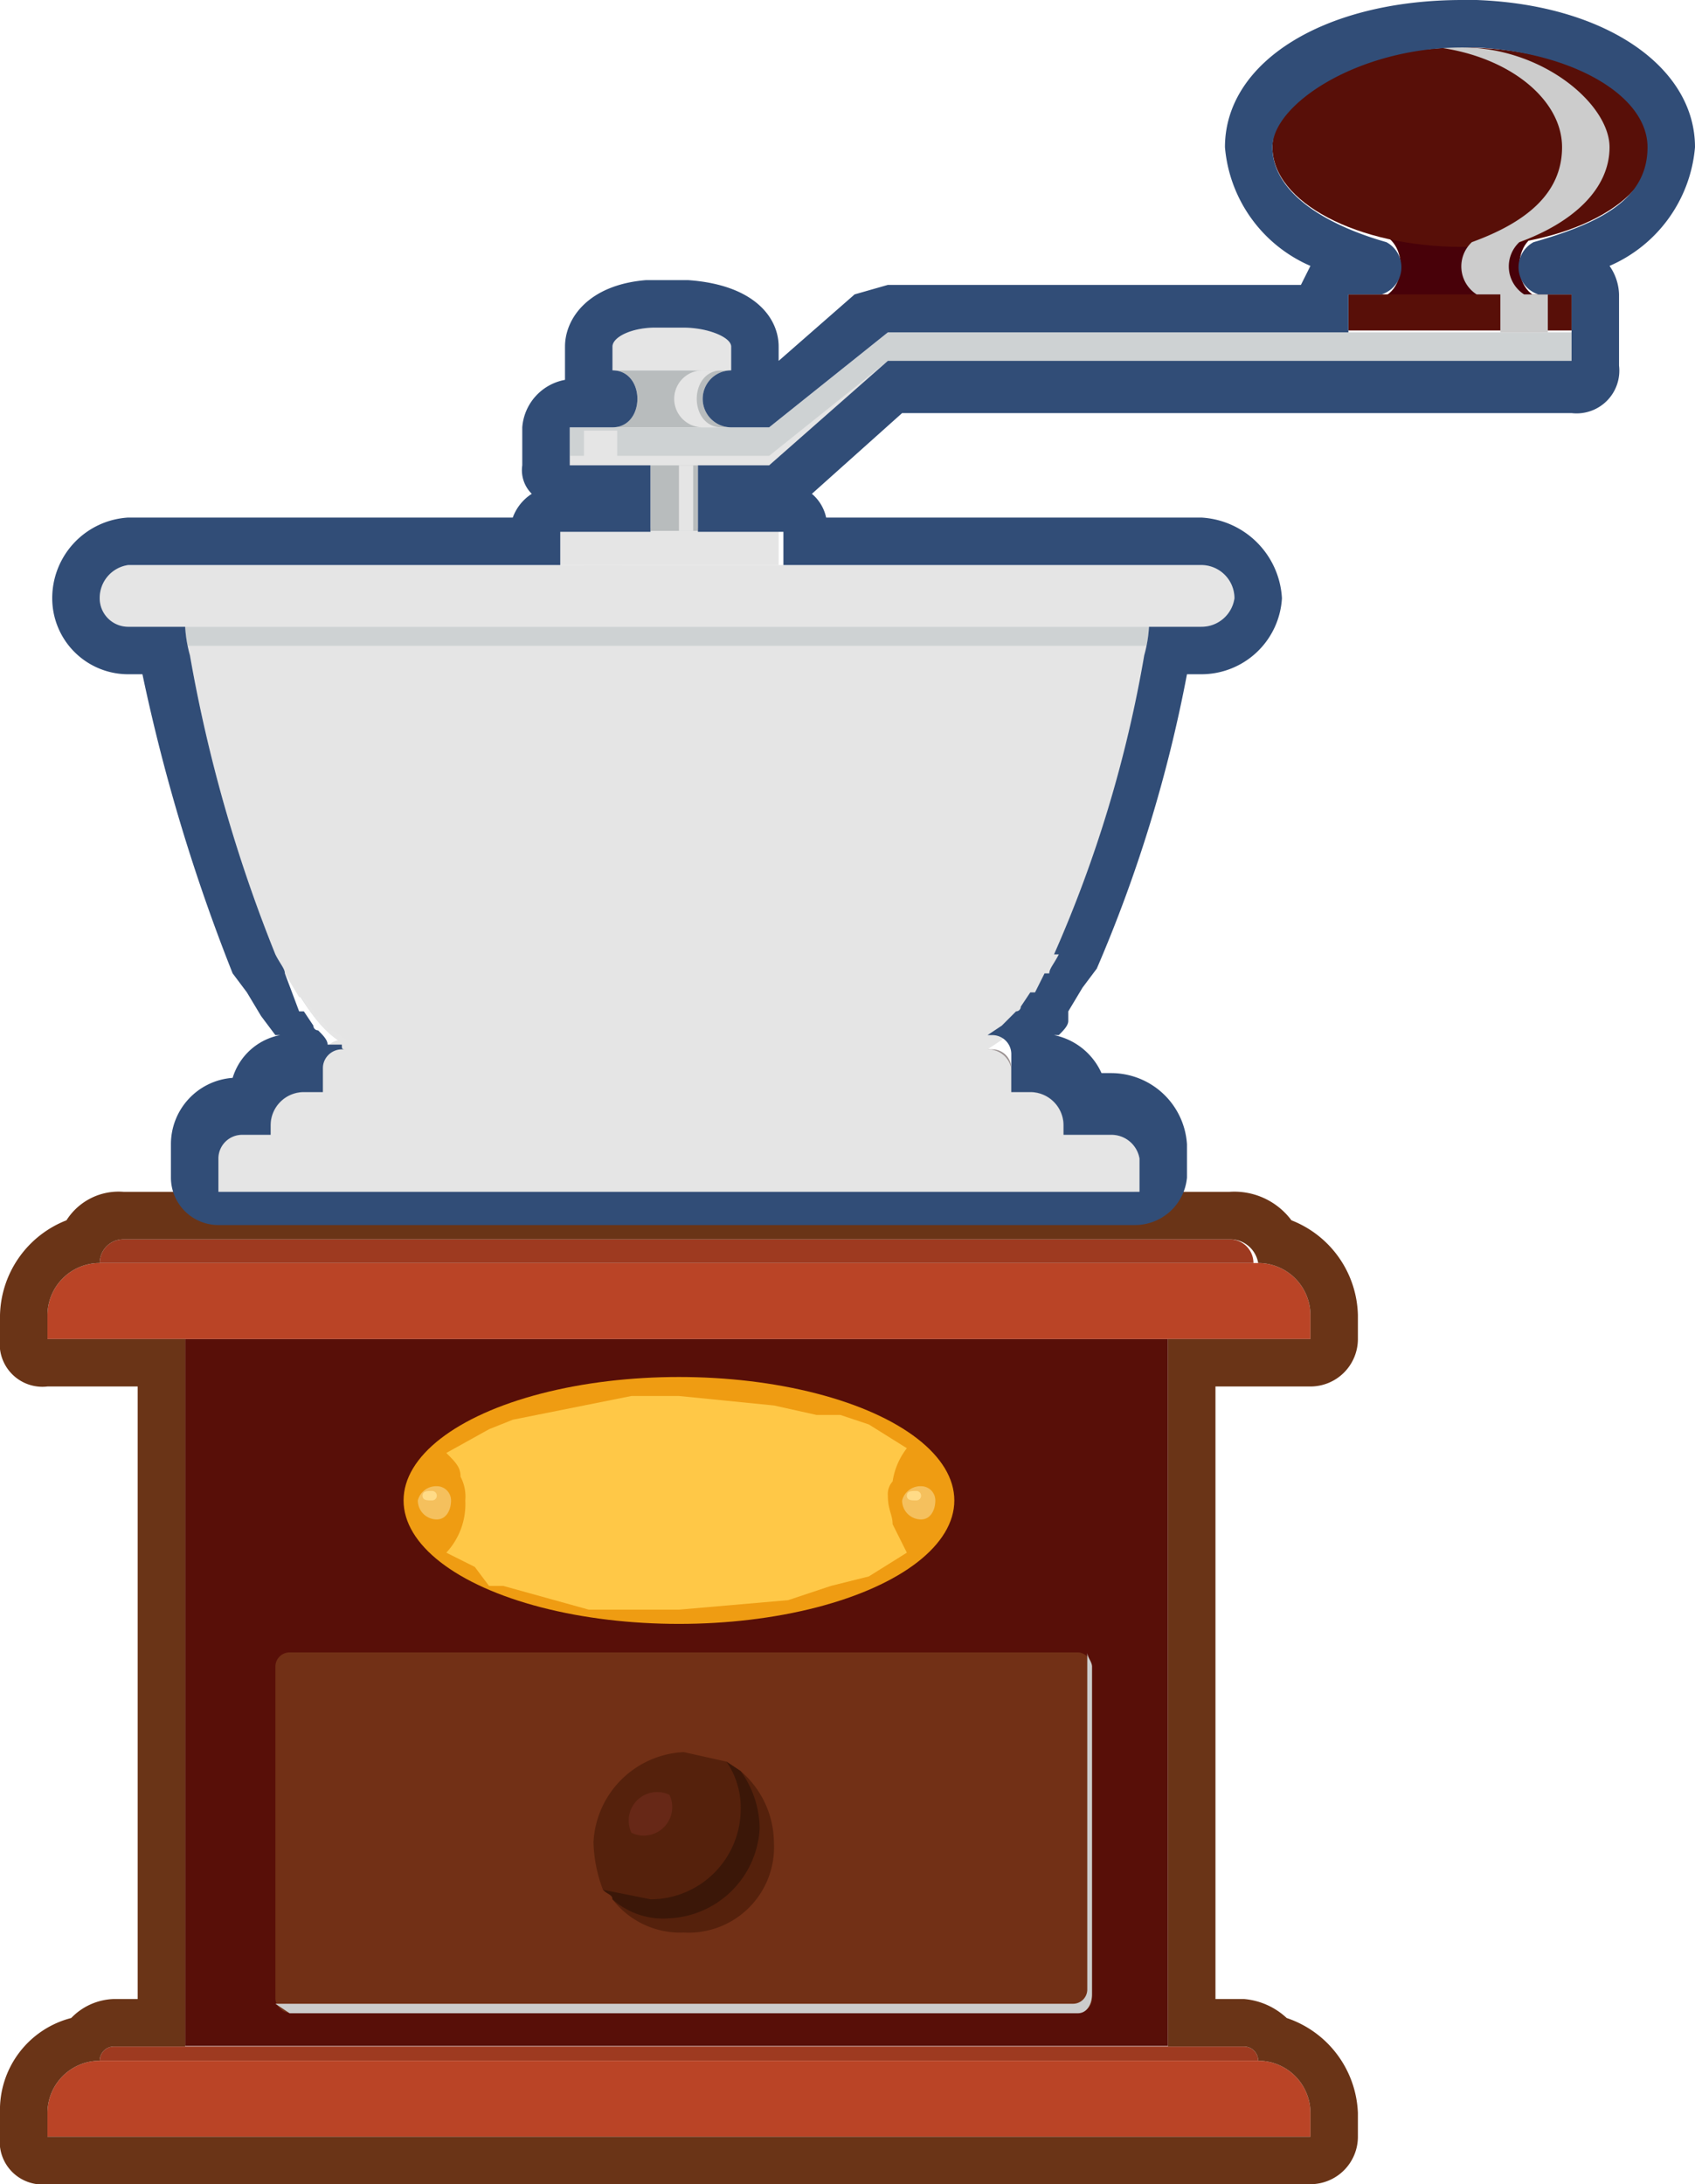 <svg xmlns="http://www.w3.org/2000/svg" viewBox="0 0 35.7 46"><g style="isolation:isolate"><g id="Layer_2" data-name="Layer 2"><g id="Layer_1-2" data-name="Layer 1"><g id="Props"><g id="fu_kitchen_utensil_cofee_maker" data-name="fu_kitchen utensil_cofee maker"><rect x="3.9" y="28.2" width="20.7" height="14.89" style="fill:#580f08"/><rect x="5.8" y="34.8" width="17.2" height="7.59" rx="0.3" style="fill:#723016"/><g style="mix-blend-mode:multiply"><path d="M22.9,34.8v7.1a.3.3,0,0,1-.3.3H5.8l.3.2H22.7c.2,0,.3-.2.3-.4V35.1C23,35,22.9,34.9,22.9,34.8Z" style="fill:#ccc"/></g><path d="M16.3,38.8a1.8,1.8,0,0,1-1.9,1.9,1.8,1.8,0,0,1-1.5-.7c0-.1-.1-.1-.2-.2a3,3,0,0,1-.2-1,2,2,0,0,1,1.9-1.9l.9.2.3.2A2,2,0,0,1,16.3,38.8Z" style="fill:#55210c"/><path d="M16,38.5a2,2,0,0,1-1.9,1.9,1.6,1.6,0,0,1-1.2-.4c0-.1-.1-.1-.2-.2l1,.2a1.9,1.9,0,0,0,1.9-1.9,1.7,1.7,0,0,0-.3-1l.3.2A2.1,2.1,0,0,1,16,38.5Z" style="fill:#3b1708"/><path d="M14.1,37.8a.6.6,0,0,1-.8.8.6.6,0,0,1,.8-.8Z" style="fill:#672817"/><ellipse cx="14.3" cy="31.6" rx="5.8" ry="2.6" style="fill:#ef9c12"/><path d="M18.8,32.1l.3.6-.8.5-.8.2-.9.3-2.3.2H12.4l-1.8-.5h-.3L10,33l-.6-.3a1.5,1.5,0,0,0,.4-1.1.9.9,0,0,0-.1-.5c0-.2-.1-.3-.3-.5l.9-.5.5-.2,2.5-.5h1l2,.2.9.2h.5l.6.2.8.5a1.5,1.5,0,0,0-.3.7.4.4,0,0,0-.1.3C18.7,31.8,18.8,31.9,18.8,32.1Z" style="fill:#ffc847"/><path d="M9.5,31.6c0,.2-.1.4-.3.4a.4.4,0,0,1-.4-.4.4.4,0,0,1,.4-.3A.3.3,0,0,1,9.5,31.6Z" style="fill:#f5c05d"/><path d="M9.2,31.5a.1.1,0,0,1-.1.1c-.1,0-.2,0-.2-.1s.1-.1.2-.1A.1.1,0,0,1,9.2,31.5Z" style="fill:#ffdb87"/><path d="M19.7,31.6c0,.2-.1.4-.3.4a.4.4,0,0,1-.4-.4.4.4,0,0,1,.4-.3A.3.3,0,0,1,19.7,31.6Z" style="fill:#f5c05d"/><path d="M19.4,31.5a.1.1,0,0,1-.1.1c-.1,0-.2,0-.2-.1s.1-.1.2-.1A.1.1,0,0,1,19.4,31.5Z" style="fill:#ffdb87"/><path d="M27.6,45H1v-.5a1.1,1.1,0,0,1,1.1-1.1H26.5a1.1,1.1,0,0,1,1.1,1.1Z" style="fill:#ba4426"/><path d="M26.2,43.1H2.4a.3.3,0,0,0-.3.3H26.5A.3.3,0,0,0,26.2,43.1Z" style="fill:#9e3a20"/><path d="M27.6,28.2H1v-.5a1.1,1.1,0,0,1,1.1-1.1H26.5a1.1,1.1,0,0,1,1.1,1.1Z" style="fill:#ba4426"/><path d="M2.6,26.1H25.9a.5.5,0,0,1,.5.5v0a0,0,0,0,1,0,0H2.1a0,0,0,0,1,0,0v0A.5.5,0,0,1,2.6,26.1Z" style="fill:#9e3a20"/><path d="M25.9,26.1a.6.6,0,0,1,.6.5h0a1.1,1.1,0,0,1,1.1,1.1v.5h-3V43.1h1.6a.3.3,0,0,1,.3.3h0a1.1,1.1,0,0,1,1.1,1.1V45H1v-.5a1.1,1.1,0,0,1,1.1-1.1h0a.3.3,0,0,1,.3-.3H3.9V28.2H1v-.5a1.1,1.1,0,0,1,1.1-1.1h0a.5.5,0,0,1,.5-.5H25.9m0-1H2.6a1.3,1.3,0,0,0-1.2.6,2.2,2.2,0,0,0-1.4,2v.5a.9.9,0,0,0,1,1H2.9V42.1H2.4a1.3,1.3,0,0,0-.9.4,2,2,0,0,0-1.5,2V45a.9.9,0,0,0,1,1H27.6a1,1,0,0,0,1-1v-.5a2.2,2.2,0,0,0-1.5-2,1.5,1.5,0,0,0-.9-.4h-.6V29.2h2a1,1,0,0,0,1-1v-.5a2.2,2.2,0,0,0-1.4-2,1.5,1.5,0,0,0-1.3-.6Z" style="fill:#6a3417"/><path d="M25.3,13.2H2.7a.6.6,0,0,1-.6-.6h0a.7.7,0,0,1,.6-.7H25.3a.7.7,0,0,1,.7.7h0A.7.7,0,0,1,25.3,13.2Z" style="fill:#e5e5e5"/><path d="M24.2,13.2a2.8,2.8,0,0,1-.1.6H4a2.8,2.8,0,0,1-.1-.6Z" style="fill:#e6e6e6;mix-blend-mode:multiply"/><polygon points="16.2 9 18.7 7 33.1 7 33.1 7.7 18.7 7.7 16.2 9.8 12 9.8 12 9 16.2 9" style="fill:#ced2d3"/><polygon points="18.7 7.6 33.1 7.6 33.1 7.7 18.7 7.7 16.2 9.8 12 9.8 12 9.6 16.2 9.6 18.7 7.6" style="fill:#e5e5e5;mix-blend-mode:multiply"/><path d="M15.4,7.8H12.9c.7,0,.7,1.2,0,1.2h2.5A.6.6,0,0,1,15.4,7.8Z" style="fill:#b8bcbd"/><path d="M15.2,7.8h-.4a.6.6,0,1,0,0,1.2h.4C14.5,9,14.5,7.8,15.2,7.8Z" style="fill:#e5e5e5;mix-blend-mode:multiply"/><path d="M15.4,7.3v.5H12.9V7.3c0-.2.4-.4.9-.4h.6C14.9,6.9,15.4,7.1,15.4,7.3Z" style="fill:#e5e5e5"/><path d="M15.1,7.3v.5h-.5V7.3c0-.1-.2-.3-.6-.4h.7Z" style="fill:#e5e5e5;mix-blend-mode:multiply"/><path d="M32.6,4.9H28.9c.8,0,.8,1.4,0,1.4h3.7C31.8,6.3,31.8,4.9,32.6,4.9Z" style="fill:#480109"/><rect x="28.4" y="6.2" width="4.7" height="0.76" style="fill:#580f08"/><ellipse cx="30.8" cy="3.1" rx="4" ry="2.1" style="fill:#580f08"/><g style="mix-blend-mode:multiply"><path d="M32,5.1c1.1-.4,1.9-1.1,1.9-2S32.5,1,30.8,1h-.5c1.5.2,2.6,1.1,2.6,2.1s-.8,1.6-1.9,2a.7.7,0,0,0,.1,1.1h.5V7h1V6.2h-.5A.7.7,0,0,1,32,5.1Z" style="fill:#ccc"/></g><rect x="12.2" y="9" width="0.7" height="0.73" transform="translate(25.2 18.8) rotate(180)" style="fill:#e5e5e5;mix-blend-mode:multiply"/><rect x="11.8" y="11.2" width="4.7" height="0.78" transform="translate(28.2 23.1) rotate(180)" style="fill:#e5e5e5"/><rect x="12.2" y="11.2" width="0.8" height="0.78" transform="translate(25.3 23.1) rotate(180)" style="fill:#e5e5e5;mix-blend-mode:multiply"/><rect x="13.7" y="9.8" width="1" height="1.38" style="fill:#b8bcbd"/><rect x="14.3" y="9.8" width="0.3" height="1.38" style="fill:#e5e5e5;mix-blend-mode:multiply"/><path d="M24.2,13.2a2.8,2.8,0,0,1-.1.6c-.4,1.9-1.8,8.3-3.7,8.3H7.7c-1.9,0-3.3-6.4-3.7-8.3a2.8,2.8,0,0,1-.1-.6Z" style="fill:#ced2d3"/><path d="M22.4,23.9H5.7v-.2a.7.7,0,0,1,.7-.7H21.7a.7.7,0,0,1,.7.7Z" style="fill:#b2aaaa"/><path d="M21.3,23H6.8v-.5a.4.4,0,0,1,.4-.4H20.9a.4.4,0,0,1,.4.4Z" style="fill:#9b9292"/><path d="M24,25.1H4.6v-.7a.5.5,0,0,1,.5-.5H23.4a.6.6,0,0,1,.6.5Z" style="fill:#e5e5e5"/><g style="mix-blend-mode:multiply"><path d="M14.1,20.9a34.6,34.6,0,0,1-8.2-.8c.5,1.2,1.1,2,1.8,2H20.4c.7,0,1.3-.8,1.9-2A35.7,35.7,0,0,1,14.1,20.9Z" style="fill:#e6e6e6"/></g><path d="M4,13.8a31.3,31.3,0,0,0,1.8,6.3h0c.1.2.2.3.2.4H6l.3.5h.1l.2.3a.1.1,0,0,0,.1.1c.1.1.2.2.2.3H7l.3.2H7.2a.4.4,0,0,0-.4.4V23H6.4a.7.7,0,0,0-.7.7v.2H5.1a.5.5,0,0,0-.5.5v.7H23.9v-.7a.5.5,0,0,0-.5-.5h-1v-.2a.7.7,0,0,0-.7-.7h-.4v-.5a.5.5,0,0,0-.5-.4h0l.3-.2h0l.3-.3h.1l.2-.3h.1c.1-.1.1-.3.2-.4h0a.5.5,0,0,0,.2-.4h0a26.7,26.7,0,0,0,1.9-6.3,2.8,2.8,0,0,0,.1-.6H3.9A2.8,2.8,0,0,0,4,13.8Z" style="fill:#e5e5e5;mix-blend-mode:multiply"/><path d="M30.8,1h.3c2,.1,3.6,1,3.6,2.1s-1,1.6-2.4,2a.6.6,0,0,0,.1,1.1h.7V7h0v.6H18.7L16.2,9.8H14.7v1.4h1.8v.7h8.8a.7.7,0,0,1,.7.7.7.7,0,0,1-.7.6H24.2a2.8,2.8,0,0,1-.1.6,26.7,26.7,0,0,1-1.9,6.3h.1c-.1.2-.2.3-.2.4H22l-.2.4h-.1l-.2.3a.1.1,0,0,1-.1.1l-.3.3h0l-.3.2h.1a.4.4,0,0,1,.4.4V23h.4a.7.7,0,0,1,.7.7v.2h1a.6.6,0,0,1,.6.5v.7H4.6v-.7a.5.5,0,0,1,.5-.5h.6v-.2a.7.7,0,0,1,.7-.7h.4v-.5a.4.4,0,0,1,.4-.4h.1c-.1,0-.1,0-.1-.1H6.9c0-.1-.1-.2-.2-.3a.1.1,0,0,1-.1-.1l-.2-.3H6.3L6,20.5H6c0-.1-.1-.2-.2-.4h0A31.3,31.3,0,0,1,4,13.8a2.8,2.8,0,0,1-.1-.6H2.7a.6.6,0,0,1-.6-.6.7.7,0,0,1,.6-.7h9.1v-.7h1.9V9.8H12V9h.9c.7,0,.7-1.2,0-1.2V7.3c0-.2.4-.4.9-.4h.6c.5,0,1,.2,1,.4v.5h0a.6.6,0,0,0,0,1.2h.8l2.5-2h9.7V6.2h.7a.6.6,0,0,0,.1-1.1c-1.4-.4-2.4-1.1-2.4-2S28.6,1,30.8,1h0m0-1h0c-2.9,0-5,1.3-5,3.1a3,3,0,0,0,1.8,2.5l-.2.4H18.7l-.7.2L16.4,7.6V7.3c0-.6-.5-1.3-1.9-1.4h-.9c-1.2.1-1.7.8-1.7,1.4V8A1.1,1.1,0,0,0,11,9v.8a.7.7,0,0,0,.2.6,1,1,0,0,0-.4.5H2.7a1.7,1.7,0,0,0-1.6,1.7,1.6,1.6,0,0,0,1.6,1.6H3a38.5,38.5,0,0,0,1.9,6.3h0l.3.4.3.5h0l.3.4h.1a1.3,1.3,0,0,0-1,.9,1.4,1.4,0,0,0-1.3,1.4v.7a1,1,0,0,0,1,1H23.9a1.1,1.1,0,0,0,1.1-1v-.7a1.6,1.6,0,0,0-1.6-1.5h-.2a1.4,1.4,0,0,0-1-.8h.1c.1-.1.2-.2.2-.3v-.2l.3-.5.3-.4h0A29.6,29.6,0,0,0,25,14.2h.3A1.7,1.7,0,0,0,27,12.6a1.8,1.8,0,0,0-1.7-1.7H17.4a.9.9,0,0,0-.3-.5L19,8.7H33.1a.9.9,0,0,0,1-1h0V7.1h0V6.2a1.1,1.1,0,0,0-.2-.6,3,3,0,0,0,1.8-2.5c0-1.7-1.9-3-4.6-3.1h-.3Z" style="fill:#314d77"/></g></g></g></g></g></svg>